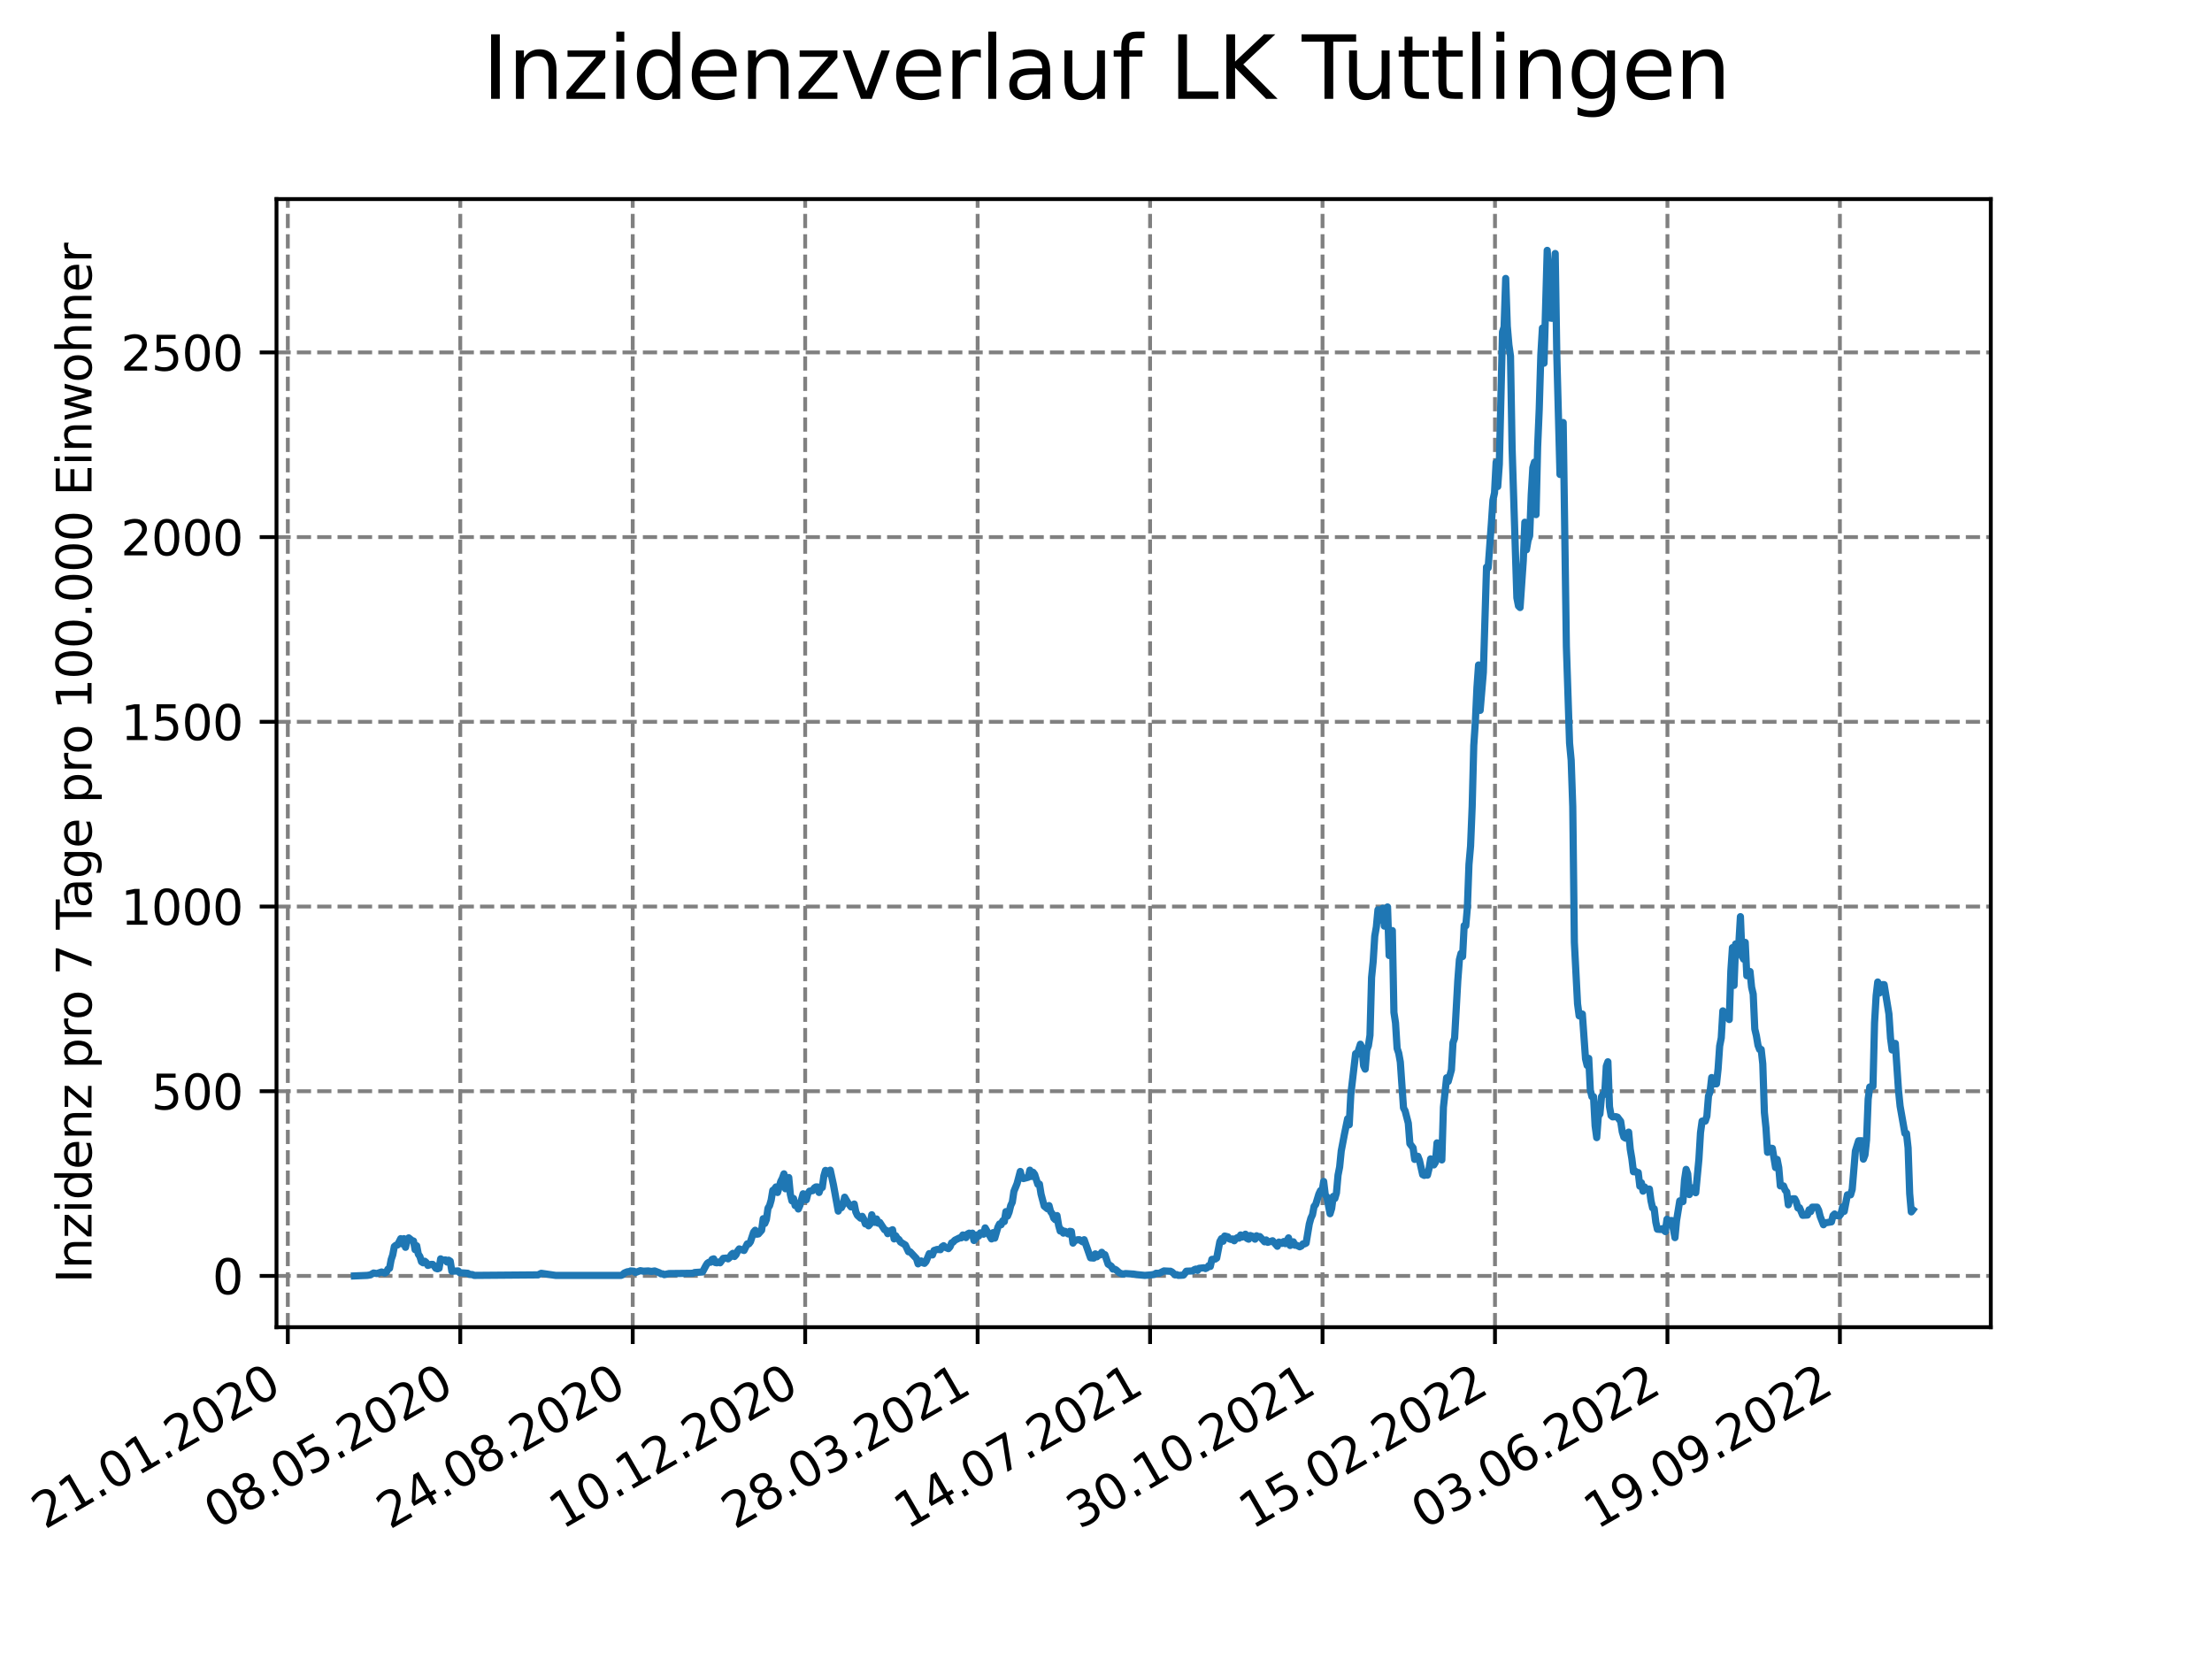 <?xml version="1.0" encoding="utf-8" standalone="no"?>
<!DOCTYPE svg PUBLIC "-//W3C//DTD SVG 1.1//EN"
  "http://www.w3.org/Graphics/SVG/1.1/DTD/svg11.dtd">
<svg xmlns:xlink="http://www.w3.org/1999/xlink" width="460.8pt" height="345.6pt" viewBox="0 0 460.8 345.6" xmlns="http://www.w3.org/2000/svg" version="1.1">
 <defs>
  <style type="text/css">*{stroke-linejoin: round; stroke-linecap: butt}</style>
 </defs>
 <g id="figure_1">
  <g id="patch_1">
   <path d="M 0 345.6 
L 460.8 345.6 
L 460.8 0 
L 0 0 
z
" style="fill: #ffffff"/>
  </g>
  <g id="axes_1">
   <g id="patch_2">
    <path d="M 57.6 276.48 
L 414.72 276.48 
L 414.72 41.472 
L 57.6 41.472 
z
" style="fill: #ffffff"/>
   </g>
   <g id="matplotlib.axis_1">
    <g id="xtick_1">
     <g id="line2d_1">
      <path d="M 59.959 276.48 
L 59.959 41.472 
" clip-path="url(#pfa0ce9445d)" style="fill: none; stroke-dasharray: 2.96,1.28; stroke-dashoffset: 0; stroke: #808080; stroke-width: 0.8"/>
     </g>
     <g id="line2d_2">
      <defs>
       <path id="mc00f774274" d="M 0 0 
L 0 3.5 
" style="stroke: #000000; stroke-width: 0.8"/>
      </defs>
      <g>
       <use xlink:href="#mc00f774274" x="59.959" y="276.48" style="stroke: #000000; stroke-width: 0.8"/>
      </g>
     </g>
     <g id="text_1">
      <!-- 21.01.2020 -->
      <g transform="translate(9.334 318.689) rotate(-30) scale(0.1 -0.1)">
       <defs>
        <path id="DejaVuSans-32" d="M 1228 531 
L 3431 531 
L 3431 0 
L 469 0 
L 469 531 
Q 828 903 1448 1529 
Q 2069 2156 2228 2338 
Q 2531 2678 2651 2914 
Q 2772 3150 2772 3378 
Q 2772 3750 2511 3984 
Q 2250 4219 1831 4219 
Q 1534 4219 1204 4116 
Q 875 4013 500 3803 
L 500 4441 
Q 881 4594 1212 4672 
Q 1544 4750 1819 4750 
Q 2544 4750 2975 4387 
Q 3406 4025 3406 3419 
Q 3406 3131 3298 2873 
Q 3191 2616 2906 2266 
Q 2828 2175 2409 1742 
Q 1991 1309 1228 531 
z
" transform="scale(0.016)"/>
        <path id="DejaVuSans-31" d="M 794 531 
L 1825 531 
L 1825 4091 
L 703 3866 
L 703 4441 
L 1819 4666 
L 2450 4666 
L 2450 531 
L 3481 531 
L 3481 0 
L 794 0 
L 794 531 
z
" transform="scale(0.016)"/>
        <path id="DejaVuSans-2e" d="M 684 794 
L 1344 794 
L 1344 0 
L 684 0 
L 684 794 
z
" transform="scale(0.016)"/>
        <path id="DejaVuSans-30" d="M 2034 4250 
Q 1547 4250 1301 3770 
Q 1056 3291 1056 2328 
Q 1056 1369 1301 889 
Q 1547 409 2034 409 
Q 2525 409 2770 889 
Q 3016 1369 3016 2328 
Q 3016 3291 2770 3770 
Q 2525 4250 2034 4250 
z
M 2034 4750 
Q 2819 4750 3233 4129 
Q 3647 3509 3647 2328 
Q 3647 1150 3233 529 
Q 2819 -91 2034 -91 
Q 1250 -91 836 529 
Q 422 1150 422 2328 
Q 422 3509 836 4129 
Q 1250 4750 2034 4750 
z
" transform="scale(0.016)"/>
       </defs>
       <use xlink:href="#DejaVuSans-32"/>
       <use xlink:href="#DejaVuSans-31" x="63.623"/>
       <use xlink:href="#DejaVuSans-2e" x="127.246"/>
       <use xlink:href="#DejaVuSans-30" x="159.033"/>
       <use xlink:href="#DejaVuSans-31" x="222.656"/>
       <use xlink:href="#DejaVuSans-2e" x="286.279"/>
       <use xlink:href="#DejaVuSans-32" x="318.066"/>
       <use xlink:href="#DejaVuSans-30" x="381.689"/>
       <use xlink:href="#DejaVuSans-32" x="445.312"/>
       <use xlink:href="#DejaVuSans-30" x="508.936"/>
      </g>
     </g>
    </g>
    <g id="xtick_2">
     <g id="line2d_3">
      <path d="M 95.884 276.48 
L 95.884 41.472 
" clip-path="url(#pfa0ce9445d)" style="fill: none; stroke-dasharray: 2.96,1.28; stroke-dashoffset: 0; stroke: #808080; stroke-width: 0.8"/>
     </g>
     <g id="line2d_4">
      <g>
       <use xlink:href="#mc00f774274" x="95.884" y="276.48" style="stroke: #000000; stroke-width: 0.8"/>
      </g>
     </g>
     <g id="text_2">
      <!-- 08.05.2020 -->
      <g transform="translate(45.259 318.689) rotate(-30) scale(0.1 -0.1)">
       <defs>
        <path id="DejaVuSans-38" d="M 2034 2216 
Q 1584 2216 1326 1975 
Q 1069 1734 1069 1313 
Q 1069 891 1326 650 
Q 1584 409 2034 409 
Q 2484 409 2743 651 
Q 3003 894 3003 1313 
Q 3003 1734 2745 1975 
Q 2488 2216 2034 2216 
z
M 1403 2484 
Q 997 2584 770 2862 
Q 544 3141 544 3541 
Q 544 4100 942 4425 
Q 1341 4750 2034 4750 
Q 2731 4750 3128 4425 
Q 3525 4100 3525 3541 
Q 3525 3141 3298 2862 
Q 3072 2584 2669 2484 
Q 3125 2378 3379 2068 
Q 3634 1759 3634 1313 
Q 3634 634 3220 271 
Q 2806 -91 2034 -91 
Q 1263 -91 848 271 
Q 434 634 434 1313 
Q 434 1759 690 2068 
Q 947 2378 1403 2484 
z
M 1172 3481 
Q 1172 3119 1398 2916 
Q 1625 2713 2034 2713 
Q 2441 2713 2670 2916 
Q 2900 3119 2900 3481 
Q 2900 3844 2670 4047 
Q 2441 4250 2034 4250 
Q 1625 4250 1398 4047 
Q 1172 3844 1172 3481 
z
" transform="scale(0.016)"/>
        <path id="DejaVuSans-35" d="M 691 4666 
L 3169 4666 
L 3169 4134 
L 1269 4134 
L 1269 2991 
Q 1406 3038 1543 3061 
Q 1681 3084 1819 3084 
Q 2600 3084 3056 2656 
Q 3513 2228 3513 1497 
Q 3513 744 3044 326 
Q 2575 -91 1722 -91 
Q 1428 -91 1123 -41 
Q 819 9 494 109 
L 494 744 
Q 775 591 1075 516 
Q 1375 441 1709 441 
Q 2250 441 2565 725 
Q 2881 1009 2881 1497 
Q 2881 1984 2565 2268 
Q 2250 2553 1709 2553 
Q 1456 2553 1204 2497 
Q 953 2441 691 2322 
L 691 4666 
z
" transform="scale(0.016)"/>
       </defs>
       <use xlink:href="#DejaVuSans-30"/>
       <use xlink:href="#DejaVuSans-38" x="63.623"/>
       <use xlink:href="#DejaVuSans-2e" x="127.246"/>
       <use xlink:href="#DejaVuSans-30" x="159.033"/>
       <use xlink:href="#DejaVuSans-35" x="222.656"/>
       <use xlink:href="#DejaVuSans-2e" x="286.279"/>
       <use xlink:href="#DejaVuSans-32" x="318.066"/>
       <use xlink:href="#DejaVuSans-30" x="381.689"/>
       <use xlink:href="#DejaVuSans-32" x="445.312"/>
       <use xlink:href="#DejaVuSans-30" x="508.936"/>
      </g>
     </g>
    </g>
    <g id="xtick_3">
     <g id="line2d_5">
      <path d="M 131.809 276.48 
L 131.809 41.472 
" clip-path="url(#pfa0ce9445d)" style="fill: none; stroke-dasharray: 2.96,1.28; stroke-dashoffset: 0; stroke: #808080; stroke-width: 0.8"/>
     </g>
     <g id="line2d_6">
      <g>
       <use xlink:href="#mc00f774274" x="131.809" y="276.48" style="stroke: #000000; stroke-width: 0.8"/>
      </g>
     </g>
     <g id="text_3">
      <!-- 24.08.2020 -->
      <g transform="translate(81.184 318.689) rotate(-30) scale(0.1 -0.1)">
       <defs>
        <path id="DejaVuSans-34" d="M 2419 4116 
L 825 1625 
L 2419 1625 
L 2419 4116 
z
M 2253 4666 
L 3047 4666 
L 3047 1625 
L 3713 1625 
L 3713 1100 
L 3047 1100 
L 3047 0 
L 2419 0 
L 2419 1100 
L 313 1100 
L 313 1709 
L 2253 4666 
z
" transform="scale(0.016)"/>
       </defs>
       <use xlink:href="#DejaVuSans-32"/>
       <use xlink:href="#DejaVuSans-34" x="63.623"/>
       <use xlink:href="#DejaVuSans-2e" x="127.246"/>
       <use xlink:href="#DejaVuSans-30" x="159.033"/>
       <use xlink:href="#DejaVuSans-38" x="222.656"/>
       <use xlink:href="#DejaVuSans-2e" x="286.279"/>
       <use xlink:href="#DejaVuSans-32" x="318.066"/>
       <use xlink:href="#DejaVuSans-30" x="381.689"/>
       <use xlink:href="#DejaVuSans-32" x="445.312"/>
       <use xlink:href="#DejaVuSans-30" x="508.936"/>
      </g>
     </g>
    </g>
    <g id="xtick_4">
     <g id="line2d_7">
      <path d="M 167.734 276.48 
L 167.734 41.472 
" clip-path="url(#pfa0ce9445d)" style="fill: none; stroke-dasharray: 2.96,1.28; stroke-dashoffset: 0; stroke: #808080; stroke-width: 0.8"/>
     </g>
     <g id="line2d_8">
      <g>
       <use xlink:href="#mc00f774274" x="167.734" y="276.48" style="stroke: #000000; stroke-width: 0.8"/>
      </g>
     </g>
     <g id="text_4">
      <!-- 10.12.2020 -->
      <g transform="translate(117.108 318.689) rotate(-30) scale(0.1 -0.1)">
       <use xlink:href="#DejaVuSans-31"/>
       <use xlink:href="#DejaVuSans-30" x="63.623"/>
       <use xlink:href="#DejaVuSans-2e" x="127.246"/>
       <use xlink:href="#DejaVuSans-31" x="159.033"/>
       <use xlink:href="#DejaVuSans-32" x="222.656"/>
       <use xlink:href="#DejaVuSans-2e" x="286.279"/>
       <use xlink:href="#DejaVuSans-32" x="318.066"/>
       <use xlink:href="#DejaVuSans-30" x="381.689"/>
       <use xlink:href="#DejaVuSans-32" x="445.312"/>
       <use xlink:href="#DejaVuSans-30" x="508.936"/>
      </g>
     </g>
    </g>
    <g id="xtick_5">
     <g id="line2d_9">
      <path d="M 203.659 276.48 
L 203.659 41.472 
" clip-path="url(#pfa0ce9445d)" style="fill: none; stroke-dasharray: 2.96,1.28; stroke-dashoffset: 0; stroke: #808080; stroke-width: 0.8"/>
     </g>
     <g id="line2d_10">
      <g>
       <use xlink:href="#mc00f774274" x="203.659" y="276.48" style="stroke: #000000; stroke-width: 0.8"/>
      </g>
     </g>
     <g id="text_5">
      <!-- 28.03.2021 -->
      <g transform="translate(153.033 318.689) rotate(-30) scale(0.1 -0.1)">
       <defs>
        <path id="DejaVuSans-33" d="M 2597 2516 
Q 3050 2419 3304 2112 
Q 3559 1806 3559 1356 
Q 3559 666 3084 287 
Q 2609 -91 1734 -91 
Q 1441 -91 1130 -33 
Q 819 25 488 141 
L 488 750 
Q 750 597 1062 519 
Q 1375 441 1716 441 
Q 2309 441 2620 675 
Q 2931 909 2931 1356 
Q 2931 1769 2642 2001 
Q 2353 2234 1838 2234 
L 1294 2234 
L 1294 2753 
L 1863 2753 
Q 2328 2753 2575 2939 
Q 2822 3125 2822 3475 
Q 2822 3834 2567 4026 
Q 2313 4219 1838 4219 
Q 1578 4219 1281 4162 
Q 984 4106 628 3988 
L 628 4550 
Q 988 4650 1302 4700 
Q 1616 4750 1894 4750 
Q 2613 4750 3031 4423 
Q 3450 4097 3450 3541 
Q 3450 3153 3228 2886 
Q 3006 2619 2597 2516 
z
" transform="scale(0.016)"/>
       </defs>
       <use xlink:href="#DejaVuSans-32"/>
       <use xlink:href="#DejaVuSans-38" x="63.623"/>
       <use xlink:href="#DejaVuSans-2e" x="127.246"/>
       <use xlink:href="#DejaVuSans-30" x="159.033"/>
       <use xlink:href="#DejaVuSans-33" x="222.656"/>
       <use xlink:href="#DejaVuSans-2e" x="286.279"/>
       <use xlink:href="#DejaVuSans-32" x="318.066"/>
       <use xlink:href="#DejaVuSans-30" x="381.689"/>
       <use xlink:href="#DejaVuSans-32" x="445.312"/>
       <use xlink:href="#DejaVuSans-31" x="508.936"/>
      </g>
     </g>
    </g>
    <g id="xtick_6">
     <g id="line2d_11">
      <path d="M 239.583 276.48 
L 239.583 41.472 
" clip-path="url(#pfa0ce9445d)" style="fill: none; stroke-dasharray: 2.96,1.28; stroke-dashoffset: 0; stroke: #808080; stroke-width: 0.8"/>
     </g>
     <g id="line2d_12">
      <g>
       <use xlink:href="#mc00f774274" x="239.583" y="276.48" style="stroke: #000000; stroke-width: 0.8"/>
      </g>
     </g>
     <g id="text_6">
      <!-- 14.07.2021 -->
      <g transform="translate(188.958 318.689) rotate(-30) scale(0.1 -0.1)">
       <defs>
        <path id="DejaVuSans-37" d="M 525 4666 
L 3525 4666 
L 3525 4397 
L 1831 0 
L 1172 0 
L 2766 4134 
L 525 4134 
L 525 4666 
z
" transform="scale(0.016)"/>
       </defs>
       <use xlink:href="#DejaVuSans-31"/>
       <use xlink:href="#DejaVuSans-34" x="63.623"/>
       <use xlink:href="#DejaVuSans-2e" x="127.246"/>
       <use xlink:href="#DejaVuSans-30" x="159.033"/>
       <use xlink:href="#DejaVuSans-37" x="222.656"/>
       <use xlink:href="#DejaVuSans-2e" x="286.279"/>
       <use xlink:href="#DejaVuSans-32" x="318.066"/>
       <use xlink:href="#DejaVuSans-30" x="381.689"/>
       <use xlink:href="#DejaVuSans-32" x="445.312"/>
       <use xlink:href="#DejaVuSans-31" x="508.936"/>
      </g>
     </g>
    </g>
    <g id="xtick_7">
     <g id="line2d_13">
      <path d="M 275.508 276.48 
L 275.508 41.472 
" clip-path="url(#pfa0ce9445d)" style="fill: none; stroke-dasharray: 2.96,1.28; stroke-dashoffset: 0; stroke: #808080; stroke-width: 0.8"/>
     </g>
     <g id="line2d_14">
      <g>
       <use xlink:href="#mc00f774274" x="275.508" y="276.48" style="stroke: #000000; stroke-width: 0.8"/>
      </g>
     </g>
     <g id="text_7">
      <!-- 30.10.2021 -->
      <g transform="translate(224.883 318.689) rotate(-30) scale(0.1 -0.1)">
       <use xlink:href="#DejaVuSans-33"/>
       <use xlink:href="#DejaVuSans-30" x="63.623"/>
       <use xlink:href="#DejaVuSans-2e" x="127.246"/>
       <use xlink:href="#DejaVuSans-31" x="159.033"/>
       <use xlink:href="#DejaVuSans-30" x="222.656"/>
       <use xlink:href="#DejaVuSans-2e" x="286.279"/>
       <use xlink:href="#DejaVuSans-32" x="318.066"/>
       <use xlink:href="#DejaVuSans-30" x="381.689"/>
       <use xlink:href="#DejaVuSans-32" x="445.312"/>
       <use xlink:href="#DejaVuSans-31" x="508.936"/>
      </g>
     </g>
    </g>
    <g id="xtick_8">
     <g id="line2d_15">
      <path d="M 311.433 276.48 
L 311.433 41.472 
" clip-path="url(#pfa0ce9445d)" style="fill: none; stroke-dasharray: 2.96,1.28; stroke-dashoffset: 0; stroke: #808080; stroke-width: 0.8"/>
     </g>
     <g id="line2d_16">
      <g>
       <use xlink:href="#mc00f774274" x="311.433" y="276.48" style="stroke: #000000; stroke-width: 0.8"/>
      </g>
     </g>
     <g id="text_8">
      <!-- 15.02.2022 -->
      <g transform="translate(260.808 318.689) rotate(-30) scale(0.1 -0.1)">
       <use xlink:href="#DejaVuSans-31"/>
       <use xlink:href="#DejaVuSans-35" x="63.623"/>
       <use xlink:href="#DejaVuSans-2e" x="127.246"/>
       <use xlink:href="#DejaVuSans-30" x="159.033"/>
       <use xlink:href="#DejaVuSans-32" x="222.656"/>
       <use xlink:href="#DejaVuSans-2e" x="286.279"/>
       <use xlink:href="#DejaVuSans-32" x="318.066"/>
       <use xlink:href="#DejaVuSans-30" x="381.689"/>
       <use xlink:href="#DejaVuSans-32" x="445.312"/>
       <use xlink:href="#DejaVuSans-32" x="508.936"/>
      </g>
     </g>
    </g>
    <g id="xtick_9">
     <g id="line2d_17">
      <path d="M 347.358 276.48 
L 347.358 41.472 
" clip-path="url(#pfa0ce9445d)" style="fill: none; stroke-dasharray: 2.96,1.28; stroke-dashoffset: 0; stroke: #808080; stroke-width: 0.8"/>
     </g>
     <g id="line2d_18">
      <g>
       <use xlink:href="#mc00f774274" x="347.358" y="276.48" style="stroke: #000000; stroke-width: 0.8"/>
      </g>
     </g>
     <g id="text_9">
      <!-- 03.06.2022 -->
      <g transform="translate(296.733 318.689) rotate(-30) scale(0.1 -0.1)">
       <defs>
        <path id="DejaVuSans-36" d="M 2113 2584 
Q 1688 2584 1439 2293 
Q 1191 2003 1191 1497 
Q 1191 994 1439 701 
Q 1688 409 2113 409 
Q 2538 409 2786 701 
Q 3034 994 3034 1497 
Q 3034 2003 2786 2293 
Q 2538 2584 2113 2584 
z
M 3366 4563 
L 3366 3988 
Q 3128 4100 2886 4159 
Q 2644 4219 2406 4219 
Q 1781 4219 1451 3797 
Q 1122 3375 1075 2522 
Q 1259 2794 1537 2939 
Q 1816 3084 2150 3084 
Q 2853 3084 3261 2657 
Q 3669 2231 3669 1497 
Q 3669 778 3244 343 
Q 2819 -91 2113 -91 
Q 1303 -91 875 529 
Q 447 1150 447 2328 
Q 447 3434 972 4092 
Q 1497 4750 2381 4750 
Q 2619 4750 2861 4703 
Q 3103 4656 3366 4563 
z
" transform="scale(0.016)"/>
       </defs>
       <use xlink:href="#DejaVuSans-30"/>
       <use xlink:href="#DejaVuSans-33" x="63.623"/>
       <use xlink:href="#DejaVuSans-2e" x="127.246"/>
       <use xlink:href="#DejaVuSans-30" x="159.033"/>
       <use xlink:href="#DejaVuSans-36" x="222.656"/>
       <use xlink:href="#DejaVuSans-2e" x="286.279"/>
       <use xlink:href="#DejaVuSans-32" x="318.066"/>
       <use xlink:href="#DejaVuSans-30" x="381.689"/>
       <use xlink:href="#DejaVuSans-32" x="445.312"/>
       <use xlink:href="#DejaVuSans-32" x="508.936"/>
      </g>
     </g>
    </g>
    <g id="xtick_10">
     <g id="line2d_19">
      <path d="M 383.283 276.48 
L 383.283 41.472 
" clip-path="url(#pfa0ce9445d)" style="fill: none; stroke-dasharray: 2.96,1.28; stroke-dashoffset: 0; stroke: #808080; stroke-width: 0.8"/>
     </g>
     <g id="line2d_20">
      <g>
       <use xlink:href="#mc00f774274" x="383.283" y="276.48" style="stroke: #000000; stroke-width: 0.8"/>
      </g>
     </g>
     <g id="text_10">
      <!-- 19.09.2022 -->
      <g transform="translate(332.658 318.689) rotate(-30) scale(0.1 -0.1)">
       <defs>
        <path id="DejaVuSans-39" d="M 703 97 
L 703 672 
Q 941 559 1184 500 
Q 1428 441 1663 441 
Q 2288 441 2617 861 
Q 2947 1281 2994 2138 
Q 2813 1869 2534 1725 
Q 2256 1581 1919 1581 
Q 1219 1581 811 2004 
Q 403 2428 403 3163 
Q 403 3881 828 4315 
Q 1253 4750 1959 4750 
Q 2769 4750 3195 4129 
Q 3622 3509 3622 2328 
Q 3622 1225 3098 567 
Q 2575 -91 1691 -91 
Q 1453 -91 1209 -44 
Q 966 3 703 97 
z
M 1959 2075 
Q 2384 2075 2632 2365 
Q 2881 2656 2881 3163 
Q 2881 3666 2632 3958 
Q 2384 4250 1959 4250 
Q 1534 4250 1286 3958 
Q 1038 3666 1038 3163 
Q 1038 2656 1286 2365 
Q 1534 2075 1959 2075 
z
" transform="scale(0.016)"/>
       </defs>
       <use xlink:href="#DejaVuSans-31"/>
       <use xlink:href="#DejaVuSans-39" x="63.623"/>
       <use xlink:href="#DejaVuSans-2e" x="127.246"/>
       <use xlink:href="#DejaVuSans-30" x="159.033"/>
       <use xlink:href="#DejaVuSans-39" x="222.656"/>
       <use xlink:href="#DejaVuSans-2e" x="286.279"/>
       <use xlink:href="#DejaVuSans-32" x="318.066"/>
       <use xlink:href="#DejaVuSans-30" x="381.689"/>
       <use xlink:href="#DejaVuSans-32" x="445.312"/>
       <use xlink:href="#DejaVuSans-32" x="508.936"/>
      </g>
     </g>
    </g>
   </g>
   <g id="matplotlib.axis_2">
    <g id="ytick_1">
     <g id="line2d_21">
      <path d="M 57.6 265.798 
L 414.72 265.798 
" clip-path="url(#pfa0ce9445d)" style="fill: none; stroke-dasharray: 2.96,1.28; stroke-dashoffset: 0; stroke: #808080; stroke-width: 0.8"/>
     </g>
     <g id="line2d_22">
      <defs>
       <path id="m1a9f6f0376" d="M 0 0 
L -3.5 0 
" style="stroke: #000000; stroke-width: 0.8"/>
      </defs>
      <g>
       <use xlink:href="#m1a9f6f0376" x="57.6" y="265.798" style="stroke: #000000; stroke-width: 0.8"/>
      </g>
     </g>
     <g id="text_11">
      <!-- 0 -->
      <g transform="translate(44.237 269.597) scale(0.1 -0.1)">
       <use xlink:href="#DejaVuSans-30"/>
      </g>
     </g>
    </g>
    <g id="ytick_2">
     <g id="line2d_23">
      <path d="M 57.6 227.321 
L 414.72 227.321 
" clip-path="url(#pfa0ce9445d)" style="fill: none; stroke-dasharray: 2.96,1.28; stroke-dashoffset: 0; stroke: #808080; stroke-width: 0.8"/>
     </g>
     <g id="line2d_24">
      <g>
       <use xlink:href="#m1a9f6f0376" x="57.6" y="227.321" style="stroke: #000000; stroke-width: 0.8"/>
      </g>
     </g>
     <g id="text_12">
      <!-- 500 -->
      <g transform="translate(31.512 231.12) scale(0.1 -0.1)">
       <use xlink:href="#DejaVuSans-35"/>
       <use xlink:href="#DejaVuSans-30" x="63.623"/>
       <use xlink:href="#DejaVuSans-30" x="127.246"/>
      </g>
     </g>
    </g>
    <g id="ytick_3">
     <g id="line2d_25">
      <path d="M 57.6 188.843 
L 414.72 188.843 
" clip-path="url(#pfa0ce9445d)" style="fill: none; stroke-dasharray: 2.96,1.28; stroke-dashoffset: 0; stroke: #808080; stroke-width: 0.8"/>
     </g>
     <g id="line2d_26">
      <g>
       <use xlink:href="#m1a9f6f0376" x="57.6" y="188.843" style="stroke: #000000; stroke-width: 0.8"/>
      </g>
     </g>
     <g id="text_13">
      <!-- 1000 -->
      <g transform="translate(25.15 192.643) scale(0.1 -0.1)">
       <use xlink:href="#DejaVuSans-31"/>
       <use xlink:href="#DejaVuSans-30" x="63.623"/>
       <use xlink:href="#DejaVuSans-30" x="127.246"/>
       <use xlink:href="#DejaVuSans-30" x="190.869"/>
      </g>
     </g>
    </g>
    <g id="ytick_4">
     <g id="line2d_27">
      <path d="M 57.6 150.366 
L 414.72 150.366 
" clip-path="url(#pfa0ce9445d)" style="fill: none; stroke-dasharray: 2.96,1.28; stroke-dashoffset: 0; stroke: #808080; stroke-width: 0.8"/>
     </g>
     <g id="line2d_28">
      <g>
       <use xlink:href="#m1a9f6f0376" x="57.6" y="150.366" style="stroke: #000000; stroke-width: 0.8"/>
      </g>
     </g>
     <g id="text_14">
      <!-- 1500 -->
      <g transform="translate(25.15 154.166) scale(0.1 -0.1)">
       <use xlink:href="#DejaVuSans-31"/>
       <use xlink:href="#DejaVuSans-35" x="63.623"/>
       <use xlink:href="#DejaVuSans-30" x="127.246"/>
       <use xlink:href="#DejaVuSans-30" x="190.869"/>
      </g>
     </g>
    </g>
    <g id="ytick_5">
     <g id="line2d_29">
      <path d="M 57.6 111.889 
L 414.72 111.889 
" clip-path="url(#pfa0ce9445d)" style="fill: none; stroke-dasharray: 2.96,1.28; stroke-dashoffset: 0; stroke: #808080; stroke-width: 0.8"/>
     </g>
     <g id="line2d_30">
      <g>
       <use xlink:href="#m1a9f6f0376" x="57.6" y="111.889" style="stroke: #000000; stroke-width: 0.8"/>
      </g>
     </g>
     <g id="text_15">
      <!-- 2000 -->
      <g transform="translate(25.15 115.688) scale(0.1 -0.1)">
       <use xlink:href="#DejaVuSans-32"/>
       <use xlink:href="#DejaVuSans-30" x="63.623"/>
       <use xlink:href="#DejaVuSans-30" x="127.246"/>
       <use xlink:href="#DejaVuSans-30" x="190.869"/>
      </g>
     </g>
    </g>
    <g id="ytick_6">
     <g id="line2d_31">
      <path d="M 57.6 73.412 
L 414.72 73.412 
" clip-path="url(#pfa0ce9445d)" style="fill: none; stroke-dasharray: 2.96,1.28; stroke-dashoffset: 0; stroke: #808080; stroke-width: 0.8"/>
     </g>
     <g id="line2d_32">
      <g>
       <use xlink:href="#m1a9f6f0376" x="57.6" y="73.412" style="stroke: #000000; stroke-width: 0.8"/>
      </g>
     </g>
     <g id="text_16">
      <!-- 2500 -->
      <g transform="translate(25.15 77.211) scale(0.1 -0.1)">
       <use xlink:href="#DejaVuSans-32"/>
       <use xlink:href="#DejaVuSans-35" x="63.623"/>
       <use xlink:href="#DejaVuSans-30" x="127.246"/>
       <use xlink:href="#DejaVuSans-30" x="190.869"/>
      </g>
     </g>
    </g>
    <g id="text_17">
     <!-- Inzidenz pro 7 Tage pro 100.000 Einwohner -->
     <g transform="translate(19.07 267.301) rotate(-90) scale(0.1 -0.1)">
      <defs>
       <path id="DejaVuSans-49" d="M 628 4666 
L 1259 4666 
L 1259 0 
L 628 0 
L 628 4666 
z
" transform="scale(0.016)"/>
       <path id="DejaVuSans-6e" d="M 3513 2113 
L 3513 0 
L 2938 0 
L 2938 2094 
Q 2938 2591 2744 2837 
Q 2550 3084 2163 3084 
Q 1697 3084 1428 2787 
Q 1159 2491 1159 1978 
L 1159 0 
L 581 0 
L 581 3500 
L 1159 3500 
L 1159 2956 
Q 1366 3272 1645 3428 
Q 1925 3584 2291 3584 
Q 2894 3584 3203 3211 
Q 3513 2838 3513 2113 
z
" transform="scale(0.016)"/>
       <path id="DejaVuSans-7a" d="M 353 3500 
L 3084 3500 
L 3084 2975 
L 922 459 
L 3084 459 
L 3084 0 
L 275 0 
L 275 525 
L 2438 3041 
L 353 3041 
L 353 3500 
z
" transform="scale(0.016)"/>
       <path id="DejaVuSans-69" d="M 603 3500 
L 1178 3500 
L 1178 0 
L 603 0 
L 603 3500 
z
M 603 4863 
L 1178 4863 
L 1178 4134 
L 603 4134 
L 603 4863 
z
" transform="scale(0.016)"/>
       <path id="DejaVuSans-64" d="M 2906 2969 
L 2906 4863 
L 3481 4863 
L 3481 0 
L 2906 0 
L 2906 525 
Q 2725 213 2448 61 
Q 2172 -91 1784 -91 
Q 1150 -91 751 415 
Q 353 922 353 1747 
Q 353 2572 751 3078 
Q 1150 3584 1784 3584 
Q 2172 3584 2448 3432 
Q 2725 3281 2906 2969 
z
M 947 1747 
Q 947 1113 1208 752 
Q 1469 391 1925 391 
Q 2381 391 2643 752 
Q 2906 1113 2906 1747 
Q 2906 2381 2643 2742 
Q 2381 3103 1925 3103 
Q 1469 3103 1208 2742 
Q 947 2381 947 1747 
z
" transform="scale(0.016)"/>
       <path id="DejaVuSans-65" d="M 3597 1894 
L 3597 1613 
L 953 1613 
Q 991 1019 1311 708 
Q 1631 397 2203 397 
Q 2534 397 2845 478 
Q 3156 559 3463 722 
L 3463 178 
Q 3153 47 2828 -22 
Q 2503 -91 2169 -91 
Q 1331 -91 842 396 
Q 353 884 353 1716 
Q 353 2575 817 3079 
Q 1281 3584 2069 3584 
Q 2775 3584 3186 3129 
Q 3597 2675 3597 1894 
z
M 3022 2063 
Q 3016 2534 2758 2815 
Q 2500 3097 2075 3097 
Q 1594 3097 1305 2825 
Q 1016 2553 972 2059 
L 3022 2063 
z
" transform="scale(0.016)"/>
       <path id="DejaVuSans-20" transform="scale(0.016)"/>
       <path id="DejaVuSans-70" d="M 1159 525 
L 1159 -1331 
L 581 -1331 
L 581 3500 
L 1159 3500 
L 1159 2969 
Q 1341 3281 1617 3432 
Q 1894 3584 2278 3584 
Q 2916 3584 3314 3078 
Q 3713 2572 3713 1747 
Q 3713 922 3314 415 
Q 2916 -91 2278 -91 
Q 1894 -91 1617 61 
Q 1341 213 1159 525 
z
M 3116 1747 
Q 3116 2381 2855 2742 
Q 2594 3103 2138 3103 
Q 1681 3103 1420 2742 
Q 1159 2381 1159 1747 
Q 1159 1113 1420 752 
Q 1681 391 2138 391 
Q 2594 391 2855 752 
Q 3116 1113 3116 1747 
z
" transform="scale(0.016)"/>
       <path id="DejaVuSans-72" d="M 2631 2963 
Q 2534 3019 2420 3045 
Q 2306 3072 2169 3072 
Q 1681 3072 1420 2755 
Q 1159 2438 1159 1844 
L 1159 0 
L 581 0 
L 581 3500 
L 1159 3500 
L 1159 2956 
Q 1341 3275 1631 3429 
Q 1922 3584 2338 3584 
Q 2397 3584 2469 3576 
Q 2541 3569 2628 3553 
L 2631 2963 
z
" transform="scale(0.016)"/>
       <path id="DejaVuSans-6f" d="M 1959 3097 
Q 1497 3097 1228 2736 
Q 959 2375 959 1747 
Q 959 1119 1226 758 
Q 1494 397 1959 397 
Q 2419 397 2687 759 
Q 2956 1122 2956 1747 
Q 2956 2369 2687 2733 
Q 2419 3097 1959 3097 
z
M 1959 3584 
Q 2709 3584 3137 3096 
Q 3566 2609 3566 1747 
Q 3566 888 3137 398 
Q 2709 -91 1959 -91 
Q 1206 -91 779 398 
Q 353 888 353 1747 
Q 353 2609 779 3096 
Q 1206 3584 1959 3584 
z
" transform="scale(0.016)"/>
       <path id="DejaVuSans-54" d="M -19 4666 
L 3928 4666 
L 3928 4134 
L 2272 4134 
L 2272 0 
L 1638 0 
L 1638 4134 
L -19 4134 
L -19 4666 
z
" transform="scale(0.016)"/>
       <path id="DejaVuSans-61" d="M 2194 1759 
Q 1497 1759 1228 1600 
Q 959 1441 959 1056 
Q 959 750 1161 570 
Q 1363 391 1709 391 
Q 2188 391 2477 730 
Q 2766 1069 2766 1631 
L 2766 1759 
L 2194 1759 
z
M 3341 1997 
L 3341 0 
L 2766 0 
L 2766 531 
Q 2569 213 2275 61 
Q 1981 -91 1556 -91 
Q 1019 -91 701 211 
Q 384 513 384 1019 
Q 384 1609 779 1909 
Q 1175 2209 1959 2209 
L 2766 2209 
L 2766 2266 
Q 2766 2663 2505 2880 
Q 2244 3097 1772 3097 
Q 1472 3097 1187 3025 
Q 903 2953 641 2809 
L 641 3341 
Q 956 3463 1253 3523 
Q 1550 3584 1831 3584 
Q 2591 3584 2966 3190 
Q 3341 2797 3341 1997 
z
" transform="scale(0.016)"/>
       <path id="DejaVuSans-67" d="M 2906 1791 
Q 2906 2416 2648 2759 
Q 2391 3103 1925 3103 
Q 1463 3103 1205 2759 
Q 947 2416 947 1791 
Q 947 1169 1205 825 
Q 1463 481 1925 481 
Q 2391 481 2648 825 
Q 2906 1169 2906 1791 
z
M 3481 434 
Q 3481 -459 3084 -895 
Q 2688 -1331 1869 -1331 
Q 1566 -1331 1297 -1286 
Q 1028 -1241 775 -1147 
L 775 -588 
Q 1028 -725 1275 -790 
Q 1522 -856 1778 -856 
Q 2344 -856 2625 -561 
Q 2906 -266 2906 331 
L 2906 616 
Q 2728 306 2450 153 
Q 2172 0 1784 0 
Q 1141 0 747 490 
Q 353 981 353 1791 
Q 353 2603 747 3093 
Q 1141 3584 1784 3584 
Q 2172 3584 2450 3431 
Q 2728 3278 2906 2969 
L 2906 3500 
L 3481 3500 
L 3481 434 
z
" transform="scale(0.016)"/>
       <path id="DejaVuSans-45" d="M 628 4666 
L 3578 4666 
L 3578 4134 
L 1259 4134 
L 1259 2753 
L 3481 2753 
L 3481 2222 
L 1259 2222 
L 1259 531 
L 3634 531 
L 3634 0 
L 628 0 
L 628 4666 
z
" transform="scale(0.016)"/>
       <path id="DejaVuSans-77" d="M 269 3500 
L 844 3500 
L 1563 769 
L 2278 3500 
L 2956 3500 
L 3675 769 
L 4391 3500 
L 4966 3500 
L 4050 0 
L 3372 0 
L 2619 2869 
L 1863 0 
L 1184 0 
L 269 3500 
z
" transform="scale(0.016)"/>
       <path id="DejaVuSans-68" d="M 3513 2113 
L 3513 0 
L 2938 0 
L 2938 2094 
Q 2938 2591 2744 2837 
Q 2550 3084 2163 3084 
Q 1697 3084 1428 2787 
Q 1159 2491 1159 1978 
L 1159 0 
L 581 0 
L 581 4863 
L 1159 4863 
L 1159 2956 
Q 1366 3272 1645 3428 
Q 1925 3584 2291 3584 
Q 2894 3584 3203 3211 
Q 3513 2838 3513 2113 
z
" transform="scale(0.016)"/>
      </defs>
      <use xlink:href="#DejaVuSans-49"/>
      <use xlink:href="#DejaVuSans-6e" x="29.492"/>
      <use xlink:href="#DejaVuSans-7a" x="92.871"/>
      <use xlink:href="#DejaVuSans-69" x="145.361"/>
      <use xlink:href="#DejaVuSans-64" x="173.145"/>
      <use xlink:href="#DejaVuSans-65" x="236.621"/>
      <use xlink:href="#DejaVuSans-6e" x="298.145"/>
      <use xlink:href="#DejaVuSans-7a" x="361.523"/>
      <use xlink:href="#DejaVuSans-20" x="414.014"/>
      <use xlink:href="#DejaVuSans-70" x="445.801"/>
      <use xlink:href="#DejaVuSans-72" x="509.277"/>
      <use xlink:href="#DejaVuSans-6f" x="548.141"/>
      <use xlink:href="#DejaVuSans-20" x="609.322"/>
      <use xlink:href="#DejaVuSans-37" x="641.109"/>
      <use xlink:href="#DejaVuSans-20" x="704.732"/>
      <use xlink:href="#DejaVuSans-54" x="736.52"/>
      <use xlink:href="#DejaVuSans-61" x="781.104"/>
      <use xlink:href="#DejaVuSans-67" x="842.383"/>
      <use xlink:href="#DejaVuSans-65" x="905.859"/>
      <use xlink:href="#DejaVuSans-20" x="967.383"/>
      <use xlink:href="#DejaVuSans-70" x="999.17"/>
      <use xlink:href="#DejaVuSans-72" x="1062.646"/>
      <use xlink:href="#DejaVuSans-6f" x="1101.51"/>
      <use xlink:href="#DejaVuSans-20" x="1162.691"/>
      <use xlink:href="#DejaVuSans-31" x="1194.479"/>
      <use xlink:href="#DejaVuSans-30" x="1258.102"/>
      <use xlink:href="#DejaVuSans-30" x="1321.725"/>
      <use xlink:href="#DejaVuSans-2e" x="1385.348"/>
      <use xlink:href="#DejaVuSans-30" x="1417.135"/>
      <use xlink:href="#DejaVuSans-30" x="1480.758"/>
      <use xlink:href="#DejaVuSans-30" x="1544.381"/>
      <use xlink:href="#DejaVuSans-20" x="1608.004"/>
      <use xlink:href="#DejaVuSans-45" x="1639.791"/>
      <use xlink:href="#DejaVuSans-69" x="1702.975"/>
      <use xlink:href="#DejaVuSans-6e" x="1730.758"/>
      <use xlink:href="#DejaVuSans-77" x="1794.137"/>
      <use xlink:href="#DejaVuSans-6f" x="1875.924"/>
      <use xlink:href="#DejaVuSans-68" x="1937.105"/>
      <use xlink:href="#DejaVuSans-6e" x="2000.484"/>
      <use xlink:href="#DejaVuSans-65" x="2063.863"/>
      <use xlink:href="#DejaVuSans-72" x="2125.387"/>
     </g>
    </g>
   </g>
   <g id="line2d_33">
    <path d="M 73.833 265.798 
L 76.494 265.688 
L 77.159 265.579 
L 77.824 265.196 
L 78.49 265.306 
L 79.155 265.087 
L 79.488 264.978 
L 80.153 265.196 
L 80.485 265.032 
L 80.818 264.376 
L 81.151 264.212 
L 81.483 262.408 
L 81.816 261.424 
L 82.149 259.675 
L 82.481 259.402 
L 82.814 259.347 
L 83.479 258.035 
L 83.812 259.128 
L 84.145 258.035 
L 84.477 259.839 
L 84.81 258.363 
L 85.142 257.871 
L 85.808 258.418 
L 86.14 258.527 
L 86.473 260.331 
L 86.806 259.511 
L 87.138 261.26 
L 87.471 261.752 
L 87.804 262.846 
L 88.136 263.064 
L 88.469 262.736 
L 88.801 263.01 
L 89.134 263.611 
L 89.799 263.392 
L 90.132 263.392 
L 90.465 263.72 
L 90.797 264.212 
L 91.13 264.322 
L 91.463 264.212 
L 91.795 262.244 
L 92.128 262.518 
L 92.793 262.463 
L 93.126 262.9 
L 93.458 262.518 
L 93.791 262.736 
L 94.124 264.814 
L 95.454 264.759 
L 95.787 265.142 
L 96.785 265.196 
L 97.45 265.251 
L 97.783 265.47 
L 98.448 265.524 
L 98.781 265.688 
L 112.086 265.579 
L 112.751 265.251 
L 115.745 265.688 
L 116.41 265.688 
L 129.383 265.688 
L 129.716 265.524 
L 130.049 265.196 
L 130.714 264.923 
L 131.046 264.923 
L 131.379 264.759 
L 132.044 264.814 
L 132.377 265.087 
L 133.375 264.704 
L 134.04 264.814 
L 135.038 264.759 
L 135.703 264.868 
L 136.369 264.759 
L 137.367 265.142 
L 137.699 265.36 
L 138.032 265.36 
L 138.364 265.524 
L 139.362 265.306 
L 144.352 265.251 
L 144.685 265.087 
L 146.348 264.978 
L 147.013 263.72 
L 147.346 263.174 
L 147.678 262.955 
L 148.011 262.955 
L 148.344 262.354 
L 148.676 262.244 
L 149.009 263.01 
L 149.342 263.064 
L 149.674 262.9 
L 150.007 263.064 
L 150.672 262.135 
L 151.337 262.08 
L 151.67 262.244 
L 152.003 261.971 
L 152.335 261.37 
L 152.668 261.096 
L 153.001 261.752 
L 153.333 261.37 
L 153.666 260.604 
L 153.998 260.167 
L 154.996 260.495 
L 155.662 259.128 
L 155.994 259.128 
L 156.327 258.691 
L 156.992 256.668 
L 157.325 256.286 
L 157.657 257.106 
L 157.99 257.051 
L 158.655 256.286 
L 158.988 253.88 
L 159.321 254.864 
L 159.653 254.044 
L 159.986 251.693 
L 160.319 251.147 
L 160.651 249.999 
L 160.984 247.976 
L 161.316 247.757 
L 161.649 247.265 
L 161.982 248.413 
L 162.647 246.117 
L 162.98 245.461 
L 163.312 244.532 
L 163.645 247.648 
L 163.978 246.773 
L 164.31 245.297 
L 164.643 248.796 
L 164.975 250.163 
L 165.308 249.671 
L 165.641 251.147 
L 165.973 250.764 
L 166.306 251.857 
L 166.639 251.092 
L 167.304 248.687 
L 167.969 249.944 
L 168.302 248.632 
L 168.635 248.14 
L 169.3 248.031 
L 169.632 247.484 
L 169.965 247.265 
L 170.298 247.265 
L 170.63 248.413 
L 170.963 247.429 
L 171.296 247.375 
L 171.628 244.969 
L 171.961 243.821 
L 172.294 243.931 
L 172.626 244.477 
L 172.959 243.767 
L 173.624 246.828 
L 174.622 252.295 
L 174.955 251.42 
L 175.287 251.584 
L 175.62 250.928 
L 175.953 249.397 
L 176.618 250.545 
L 177.283 251.42 
L 177.616 251.256 
L 177.948 250.819 
L 178.281 252.459 
L 178.614 253.169 
L 179.279 253.771 
L 179.612 253.388 
L 179.944 253.989 
L 180.277 254.973 
L 180.609 254.755 
L 180.942 255.356 
L 181.275 254.973 
L 181.607 253.06 
L 181.94 254.153 
L 182.273 254.645 
L 182.605 253.935 
L 182.938 254.809 
L 183.271 254.645 
L 184.268 256.176 
L 184.601 256.286 
L 184.934 256.996 
L 185.266 256.504 
L 185.932 256.176 
L 186.264 258.09 
L 186.597 257.434 
L 186.93 257.98 
L 187.262 258.199 
L 187.595 258.746 
L 188.593 259.347 
L 189.258 260.768 
L 189.591 260.768 
L 190.921 262.19 
L 191.254 263.283 
L 191.587 262.846 
L 191.919 262.682 
L 192.252 263.064 
L 192.584 263.174 
L 192.917 262.791 
L 193.582 261.151 
L 194.248 261.424 
L 194.58 260.495 
L 195.246 260.276 
L 195.911 260.331 
L 196.243 259.73 
L 196.576 259.511 
L 196.909 259.839 
L 197.574 260.112 
L 197.907 259.73 
L 198.239 258.91 
L 198.572 258.746 
L 198.905 258.363 
L 199.902 257.871 
L 200.235 257.871 
L 200.568 257.27 
L 200.9 257.324 
L 201.233 257.816 
L 201.566 257.051 
L 201.898 256.887 
L 202.231 257.27 
L 202.564 256.887 
L 202.896 258.418 
L 203.229 257.98 
L 203.561 257.27 
L 203.894 257.488 
L 204.227 256.832 
L 204.892 257.106 
L 205.225 255.794 
L 206.555 258.09 
L 206.888 256.778 
L 207.221 257.926 
L 207.886 255.63 
L 208.218 254.973 
L 208.551 255.138 
L 208.884 254.317 
L 209.216 254.481 
L 209.549 252.404 
L 209.882 253.333 
L 210.214 252.513 
L 210.547 251.147 
L 210.88 250.436 
L 211.212 248.195 
L 211.877 246.555 
L 212.543 244.04 
L 212.875 245.407 
L 213.208 245.516 
L 214.206 245.243 
L 214.539 243.767 
L 214.871 245.079 
L 215.204 244.204 
L 215.536 244.641 
L 216.202 246.719 
L 216.534 246.664 
L 216.867 248.741 
L 217.532 251.256 
L 218.198 251.803 
L 218.53 251.147 
L 218.863 252.404 
L 219.195 252.841 
L 219.528 253.771 
L 219.861 254.099 
L 220.193 253.224 
L 220.526 255.247 
L 220.859 256.45 
L 221.191 256.231 
L 221.524 256.887 
L 221.857 256.504 
L 222.522 257.051 
L 222.854 256.504 
L 223.187 256.559 
L 223.52 258.964 
L 223.852 258.472 
L 224.518 258.254 
L 224.85 258.254 
L 225.516 258.691 
L 225.848 258.254 
L 227.179 262.026 
L 227.844 262.08 
L 228.177 261.206 
L 228.509 261.807 
L 228.842 261.37 
L 229.175 261.424 
L 229.507 260.878 
L 229.84 261.26 
L 230.173 261.37 
L 230.838 263.338 
L 231.503 263.775 
L 231.836 264.376 
L 232.168 264.376 
L 232.501 264.54 
L 233.166 265.142 
L 233.832 265.415 
L 234.497 265.306 
L 236.16 265.415 
L 236.825 265.524 
L 238.488 265.688 
L 239.819 265.579 
L 240.484 265.47 
L 240.817 265.251 
L 241.482 265.251 
L 242.48 264.759 
L 243.478 264.814 
L 243.811 264.814 
L 244.143 264.978 
L 244.809 265.579 
L 245.141 265.524 
L 245.474 265.688 
L 246.472 265.634 
L 246.804 265.306 
L 247.137 264.814 
L 248.468 264.759 
L 248.8 264.486 
L 249.133 264.376 
L 249.466 264.65 
L 249.798 264.212 
L 250.796 264.103 
L 251.129 264.267 
L 251.461 264.103 
L 251.794 263.666 
L 252.127 263.83 
L 252.459 262.354 
L 253.125 262.299 
L 253.457 262.08 
L 254.122 258.636 
L 254.455 258.035 
L 254.788 258.582 
L 255.12 257.488 
L 255.786 257.652 
L 256.118 258.09 
L 256.451 258.199 
L 256.784 258.09 
L 257.116 258.472 
L 257.449 258.035 
L 257.781 257.816 
L 258.114 257.926 
L 258.447 257.27 
L 258.779 257.707 
L 259.112 257.543 
L 259.445 257.106 
L 259.777 257.98 
L 260.11 258.144 
L 260.443 257.379 
L 261.108 257.598 
L 261.44 258.144 
L 261.773 257.434 
L 262.106 257.652 
L 262.438 257.598 
L 263.436 258.691 
L 263.769 258.308 
L 264.102 258.8 
L 265.099 258.472 
L 266.097 259.62 
L 266.43 258.746 
L 267.095 259.019 
L 267.428 258.636 
L 267.761 259.074 
L 268.426 257.871 
L 268.759 259.456 
L 269.091 258.746 
L 269.424 258.691 
L 269.756 259.402 
L 270.089 259.402 
L 270.754 259.73 
L 271.087 259.566 
L 271.42 259.128 
L 271.752 259.128 
L 272.085 258.964 
L 272.75 254.973 
L 273.083 253.771 
L 273.415 253.06 
L 273.748 251.311 
L 274.081 250.928 
L 274.746 248.741 
L 275.079 248.031 
L 275.411 248.195 
L 275.744 246.117 
L 276.077 248.905 
L 276.409 249.343 
L 277.074 252.841 
L 277.407 251.748 
L 277.74 249.233 
L 278.072 249.671 
L 278.405 248.523 
L 278.738 244.805 
L 279.07 243.11 
L 279.403 239.776 
L 280.068 236.277 
L 280.733 233.052 
L 281.066 234.309 
L 281.399 228.022 
L 282.397 219.494 
L 282.729 219.658 
L 283.395 217.526 
L 283.727 218.291 
L 284.06 222.009 
L 284.392 222.719 
L 284.725 218.728 
L 285.058 217.854 
L 285.39 215.667 
L 285.723 203.64 
L 286.056 200.305 
L 286.388 195.002 
L 286.721 193.089 
L 287.054 189.536 
L 287.386 189.809 
L 287.719 191.668 
L 288.052 189.208 
L 288.384 192.925 
L 288.717 189.809 
L 289.049 188.934 
L 289.382 199.048 
L 289.715 197.189 
L 290.047 193.854 
L 290.38 210.911 
L 290.713 213.098 
L 291.045 218.4 
L 291.378 219.384 
L 291.711 221.243 
L 292.376 230.81 
L 292.708 231.411 
L 293.374 233.981 
L 293.706 238.245 
L 294.372 239.12 
L 294.704 241.525 
L 295.037 241.033 
L 295.37 240.869 
L 295.702 241.744 
L 296.367 244.696 
L 296.7 244.86 
L 297.033 244.751 
L 297.365 244.805 
L 297.698 243.438 
L 298.031 241.416 
L 298.696 242.673 
L 299.029 242.126 
L 299.361 238.081 
L 299.694 238.245 
L 300.026 238.792 
L 300.359 241.634 
L 300.692 230.646 
L 301.357 224.523 
L 301.69 225.289 
L 302.355 222.883 
L 302.688 217.198 
L 303.02 216.268 
L 303.685 204.296 
L 304.018 199.923 
L 304.351 198.611 
L 304.683 199.267 
L 305.016 192.816 
L 305.349 192.87 
L 305.681 189.044 
L 306.014 180.078 
L 306.347 176.251 
L 306.679 168.051 
L 307.012 155.313 
L 307.345 150.338 
L 307.677 143.232 
L 308.01 138.53 
L 308.342 147.988 
L 309.008 140.061 
L 309.673 118.139 
L 310.006 118.303 
L 310.671 109.173 
L 311.004 104.198 
L 311.336 102.668 
L 311.669 96.326 
L 312.001 101.356 
L 312.334 96.709 
L 312.999 69.156 
L 313.332 68.117 
L 313.665 58.004 
L 313.997 67.953 
L 314.33 71.835 
L 314.663 74.185 
L 314.995 93.265 
L 315.993 124.535 
L 316.326 126.23 
L 316.658 126.558 
L 317.324 116.827 
L 317.656 108.791 
L 317.989 114.531 
L 318.322 112.563 
L 318.654 111.633 
L 318.987 103.05 
L 319.319 97.42 
L 319.652 96.271 
L 319.985 107.205 
L 320.317 93.101 
L 320.65 85.228 
L 320.983 73.967 
L 321.315 68.336 
L 321.648 75.662 
L 322.313 52.154 
L 322.646 57.621 
L 322.978 66.259 
L 323.311 66.313 
L 323.644 62.486 
L 323.976 52.81 
L 324.309 73.857 
L 324.974 98.841 
L 325.307 95.178 
L 325.64 88.017 
L 326.305 134.649 
L 326.97 154.821 
L 327.303 158.375 
L 327.635 168.051 
L 327.968 196.314 
L 328.633 209.107 
L 328.966 211.622 
L 329.299 211.184 
L 329.631 211.239 
L 330.297 220.587 
L 330.629 221.954 
L 330.962 220.478 
L 331.294 227.093 
L 331.627 228.459 
L 331.96 228.459 
L 332.292 234.528 
L 332.625 236.988 
L 332.958 232.505 
L 333.29 232.067 
L 333.623 228.459 
L 333.956 227.967 
L 334.288 227.967 
L 334.621 222.118 
L 334.953 221.189 
L 335.286 230.537 
L 335.619 232.395 
L 335.951 232.669 
L 336.617 232.614 
L 336.949 232.724 
L 337.615 233.598 
L 337.947 235.785 
L 338.28 236.878 
L 338.612 237.097 
L 338.945 237.097 
L 339.278 235.84 
L 339.61 239.393 
L 339.943 241.361 
L 340.276 244.095 
L 340.608 243.931 
L 340.941 244.259 
L 341.274 244.259 
L 341.606 247.101 
L 341.939 246.391 
L 342.271 248.14 
L 342.604 247.265 
L 342.937 247.757 
L 343.602 247.703 
L 343.935 250.163 
L 344.267 251.639 
L 344.6 251.803 
L 344.933 254.591 
L 345.265 256.067 
L 345.93 256.122 
L 346.263 255.958 
L 346.928 256.559 
L 347.261 253.989 
L 347.594 254.481 
L 347.926 254.263 
L 348.259 254.263 
L 348.924 257.816 
L 349.257 254.263 
L 349.922 250.163 
L 350.255 250.327 
L 350.587 250.327 
L 350.92 245.789 
L 351.253 243.602 
L 351.585 244.532 
L 351.918 248.851 
L 352.251 247.429 
L 352.916 247.484 
L 353.249 248.468 
L 353.914 241.47 
L 354.246 235.949 
L 354.579 233.544 
L 355.244 233.544 
L 355.577 232.505 
L 355.91 228.295 
L 356.242 227.421 
L 356.575 224.469 
L 356.908 225.781 
L 357.573 225.781 
L 357.905 222.719 
L 358.238 217.908 
L 358.571 216.214 
L 358.903 210.583 
L 359.236 211.294 
L 359.901 211.294 
L 360.234 212.387 
L 360.567 202.273 
L 360.899 197.408 
L 361.232 205.28 
L 361.564 196.642 
L 362.23 196.588 
L 362.562 190.957 
L 362.895 199.212 
L 363.228 199.813 
L 363.56 196.314 
L 363.893 203.257 
L 364.226 202.383 
L 364.558 202.383 
L 364.891 205.663 
L 365.223 207.084 
L 365.556 214.355 
L 365.889 215.776 
L 366.221 217.744 
L 366.554 218.619 
L 366.887 218.619 
L 367.219 221.626 
L 367.552 231.739 
L 367.885 234.965 
L 368.217 240.049 
L 368.55 239.174 
L 369.215 239.229 
L 369.88 243.22 
L 370.213 241.525 
L 370.546 243.22 
L 370.878 247.047 
L 371.544 247.047 
L 371.876 247.921 
L 372.209 248.304 
L 372.542 250.983 
L 372.874 249.835 
L 373.539 249.725 
L 373.872 249.725 
L 374.205 250.381 
L 374.537 251.639 
L 374.87 251.584 
L 375.535 253.169 
L 376.533 253.115 
L 376.866 252.021 
L 377.198 252.404 
L 377.531 251.475 
L 378.529 251.475 
L 378.862 252.131 
L 379.194 253.443 
L 379.86 255.138 
L 380.192 254.755 
L 381.523 254.536 
L 381.855 253.224 
L 382.188 252.896 
L 382.521 253.224 
L 383.186 253.279 
L 383.519 252.841 
L 383.851 251.42 
L 384.184 252.349 
L 384.849 248.905 
L 385.514 248.905 
L 385.847 247.757 
L 386.512 239.776 
L 387.178 237.644 
L 387.843 237.644 
L 388.175 241.47 
L 388.508 240.596 
L 388.841 237.48 
L 389.173 228.951 
L 389.506 226.437 
L 390.171 226.327 
L 390.504 213.043 
L 390.837 207.412 
L 391.169 204.569 
L 391.502 206.865 
L 391.835 205.717 
L 392.167 205.116 
L 392.5 205.116 
L 393.498 211.239 
L 393.83 216.268 
L 394.163 218.728 
L 394.496 217.362 
L 394.828 217.362 
L 395.494 227.147 
L 395.826 230.427 
L 396.824 236.113 
L 397.157 236.113 
L 397.489 239.12 
L 397.822 248.632 
L 398.155 252.459 
L 398.487 252.021 
L 398.487 252.021 
" clip-path="url(#pfa0ce9445d)" style="fill: none; stroke: #1f77b4; stroke-width: 1.5; stroke-linecap: square"/>
   </g>
   <g id="patch_3">
    <path d="M 57.6 276.48 
L 57.6 41.472 
" style="fill: none; stroke: #000000; stroke-width: 0.8; stroke-linejoin: miter; stroke-linecap: square"/>
   </g>
   <g id="patch_4">
    <path d="M 414.72 276.48 
L 414.72 41.472 
" style="fill: none; stroke: #000000; stroke-width: 0.8; stroke-linejoin: miter; stroke-linecap: square"/>
   </g>
   <g id="patch_5">
    <path d="M 57.6 276.48 
L 414.72 276.48 
" style="fill: none; stroke: #000000; stroke-width: 0.8; stroke-linejoin: miter; stroke-linecap: square"/>
   </g>
   <g id="patch_6">
    <path d="M 57.6 41.472 
L 414.72 41.472 
" style="fill: none; stroke: #000000; stroke-width: 0.8; stroke-linejoin: miter; stroke-linecap: square"/>
   </g>
  </g>
  <g id="text_18">
   <!-- Inzidenzverlauf LK Tuttlingen -->
   <g transform="translate(100.493 20.589) scale(0.18 -0.18)">
    <defs>
     <path id="DejaVuSans-76" d="M 191 3500 
L 800 3500 
L 1894 563 
L 2988 3500 
L 3597 3500 
L 2284 0 
L 1503 0 
L 191 3500 
z
" transform="scale(0.016)"/>
     <path id="DejaVuSans-6c" d="M 603 4863 
L 1178 4863 
L 1178 0 
L 603 0 
L 603 4863 
z
" transform="scale(0.016)"/>
     <path id="DejaVuSans-75" d="M 544 1381 
L 544 3500 
L 1119 3500 
L 1119 1403 
Q 1119 906 1312 657 
Q 1506 409 1894 409 
Q 2359 409 2629 706 
Q 2900 1003 2900 1516 
L 2900 3500 
L 3475 3500 
L 3475 0 
L 2900 0 
L 2900 538 
Q 2691 219 2414 64 
Q 2138 -91 1772 -91 
Q 1169 -91 856 284 
Q 544 659 544 1381 
z
M 1991 3584 
L 1991 3584 
z
" transform="scale(0.016)"/>
     <path id="DejaVuSans-66" d="M 2375 4863 
L 2375 4384 
L 1825 4384 
Q 1516 4384 1395 4259 
Q 1275 4134 1275 3809 
L 1275 3500 
L 2222 3500 
L 2222 3053 
L 1275 3053 
L 1275 0 
L 697 0 
L 697 3053 
L 147 3053 
L 147 3500 
L 697 3500 
L 697 3744 
Q 697 4328 969 4595 
Q 1241 4863 1831 4863 
L 2375 4863 
z
" transform="scale(0.016)"/>
     <path id="DejaVuSans-4c" d="M 628 4666 
L 1259 4666 
L 1259 531 
L 3531 531 
L 3531 0 
L 628 0 
L 628 4666 
z
" transform="scale(0.016)"/>
     <path id="DejaVuSans-4b" d="M 628 4666 
L 1259 4666 
L 1259 2694 
L 3353 4666 
L 4166 4666 
L 1850 2491 
L 4331 0 
L 3500 0 
L 1259 2247 
L 1259 0 
L 628 0 
L 628 4666 
z
" transform="scale(0.016)"/>
     <path id="DejaVuSans-74" d="M 1172 4494 
L 1172 3500 
L 2356 3500 
L 2356 3053 
L 1172 3053 
L 1172 1153 
Q 1172 725 1289 603 
Q 1406 481 1766 481 
L 2356 481 
L 2356 0 
L 1766 0 
Q 1100 0 847 248 
Q 594 497 594 1153 
L 594 3053 
L 172 3053 
L 172 3500 
L 594 3500 
L 594 4494 
L 1172 4494 
z
" transform="scale(0.016)"/>
    </defs>
    <use xlink:href="#DejaVuSans-49"/>
    <use xlink:href="#DejaVuSans-6e" x="29.492"/>
    <use xlink:href="#DejaVuSans-7a" x="92.871"/>
    <use xlink:href="#DejaVuSans-69" x="145.361"/>
    <use xlink:href="#DejaVuSans-64" x="173.145"/>
    <use xlink:href="#DejaVuSans-65" x="236.621"/>
    <use xlink:href="#DejaVuSans-6e" x="298.145"/>
    <use xlink:href="#DejaVuSans-7a" x="361.523"/>
    <use xlink:href="#DejaVuSans-76" x="414.014"/>
    <use xlink:href="#DejaVuSans-65" x="473.193"/>
    <use xlink:href="#DejaVuSans-72" x="534.717"/>
    <use xlink:href="#DejaVuSans-6c" x="575.83"/>
    <use xlink:href="#DejaVuSans-61" x="603.613"/>
    <use xlink:href="#DejaVuSans-75" x="664.893"/>
    <use xlink:href="#DejaVuSans-66" x="728.271"/>
    <use xlink:href="#DejaVuSans-20" x="763.477"/>
    <use xlink:href="#DejaVuSans-4c" x="795.264"/>
    <use xlink:href="#DejaVuSans-4b" x="850.977"/>
    <use xlink:href="#DejaVuSans-20" x="916.553"/>
    <use xlink:href="#DejaVuSans-54" x="948.34"/>
    <use xlink:href="#DejaVuSans-75" x="994.299"/>
    <use xlink:href="#DejaVuSans-74" x="1057.678"/>
    <use xlink:href="#DejaVuSans-74" x="1096.887"/>
    <use xlink:href="#DejaVuSans-6c" x="1136.096"/>
    <use xlink:href="#DejaVuSans-69" x="1163.879"/>
    <use xlink:href="#DejaVuSans-6e" x="1191.662"/>
    <use xlink:href="#DejaVuSans-67" x="1255.041"/>
    <use xlink:href="#DejaVuSans-65" x="1318.518"/>
    <use xlink:href="#DejaVuSans-6e" x="1380.041"/>
   </g>
  </g>
 </g>
 <defs>
  <clipPath id="pfa0ce9445d">
   <rect x="57.6" y="41.472" width="357.12" height="235.008"/>
  </clipPath>
 </defs>
</svg>
